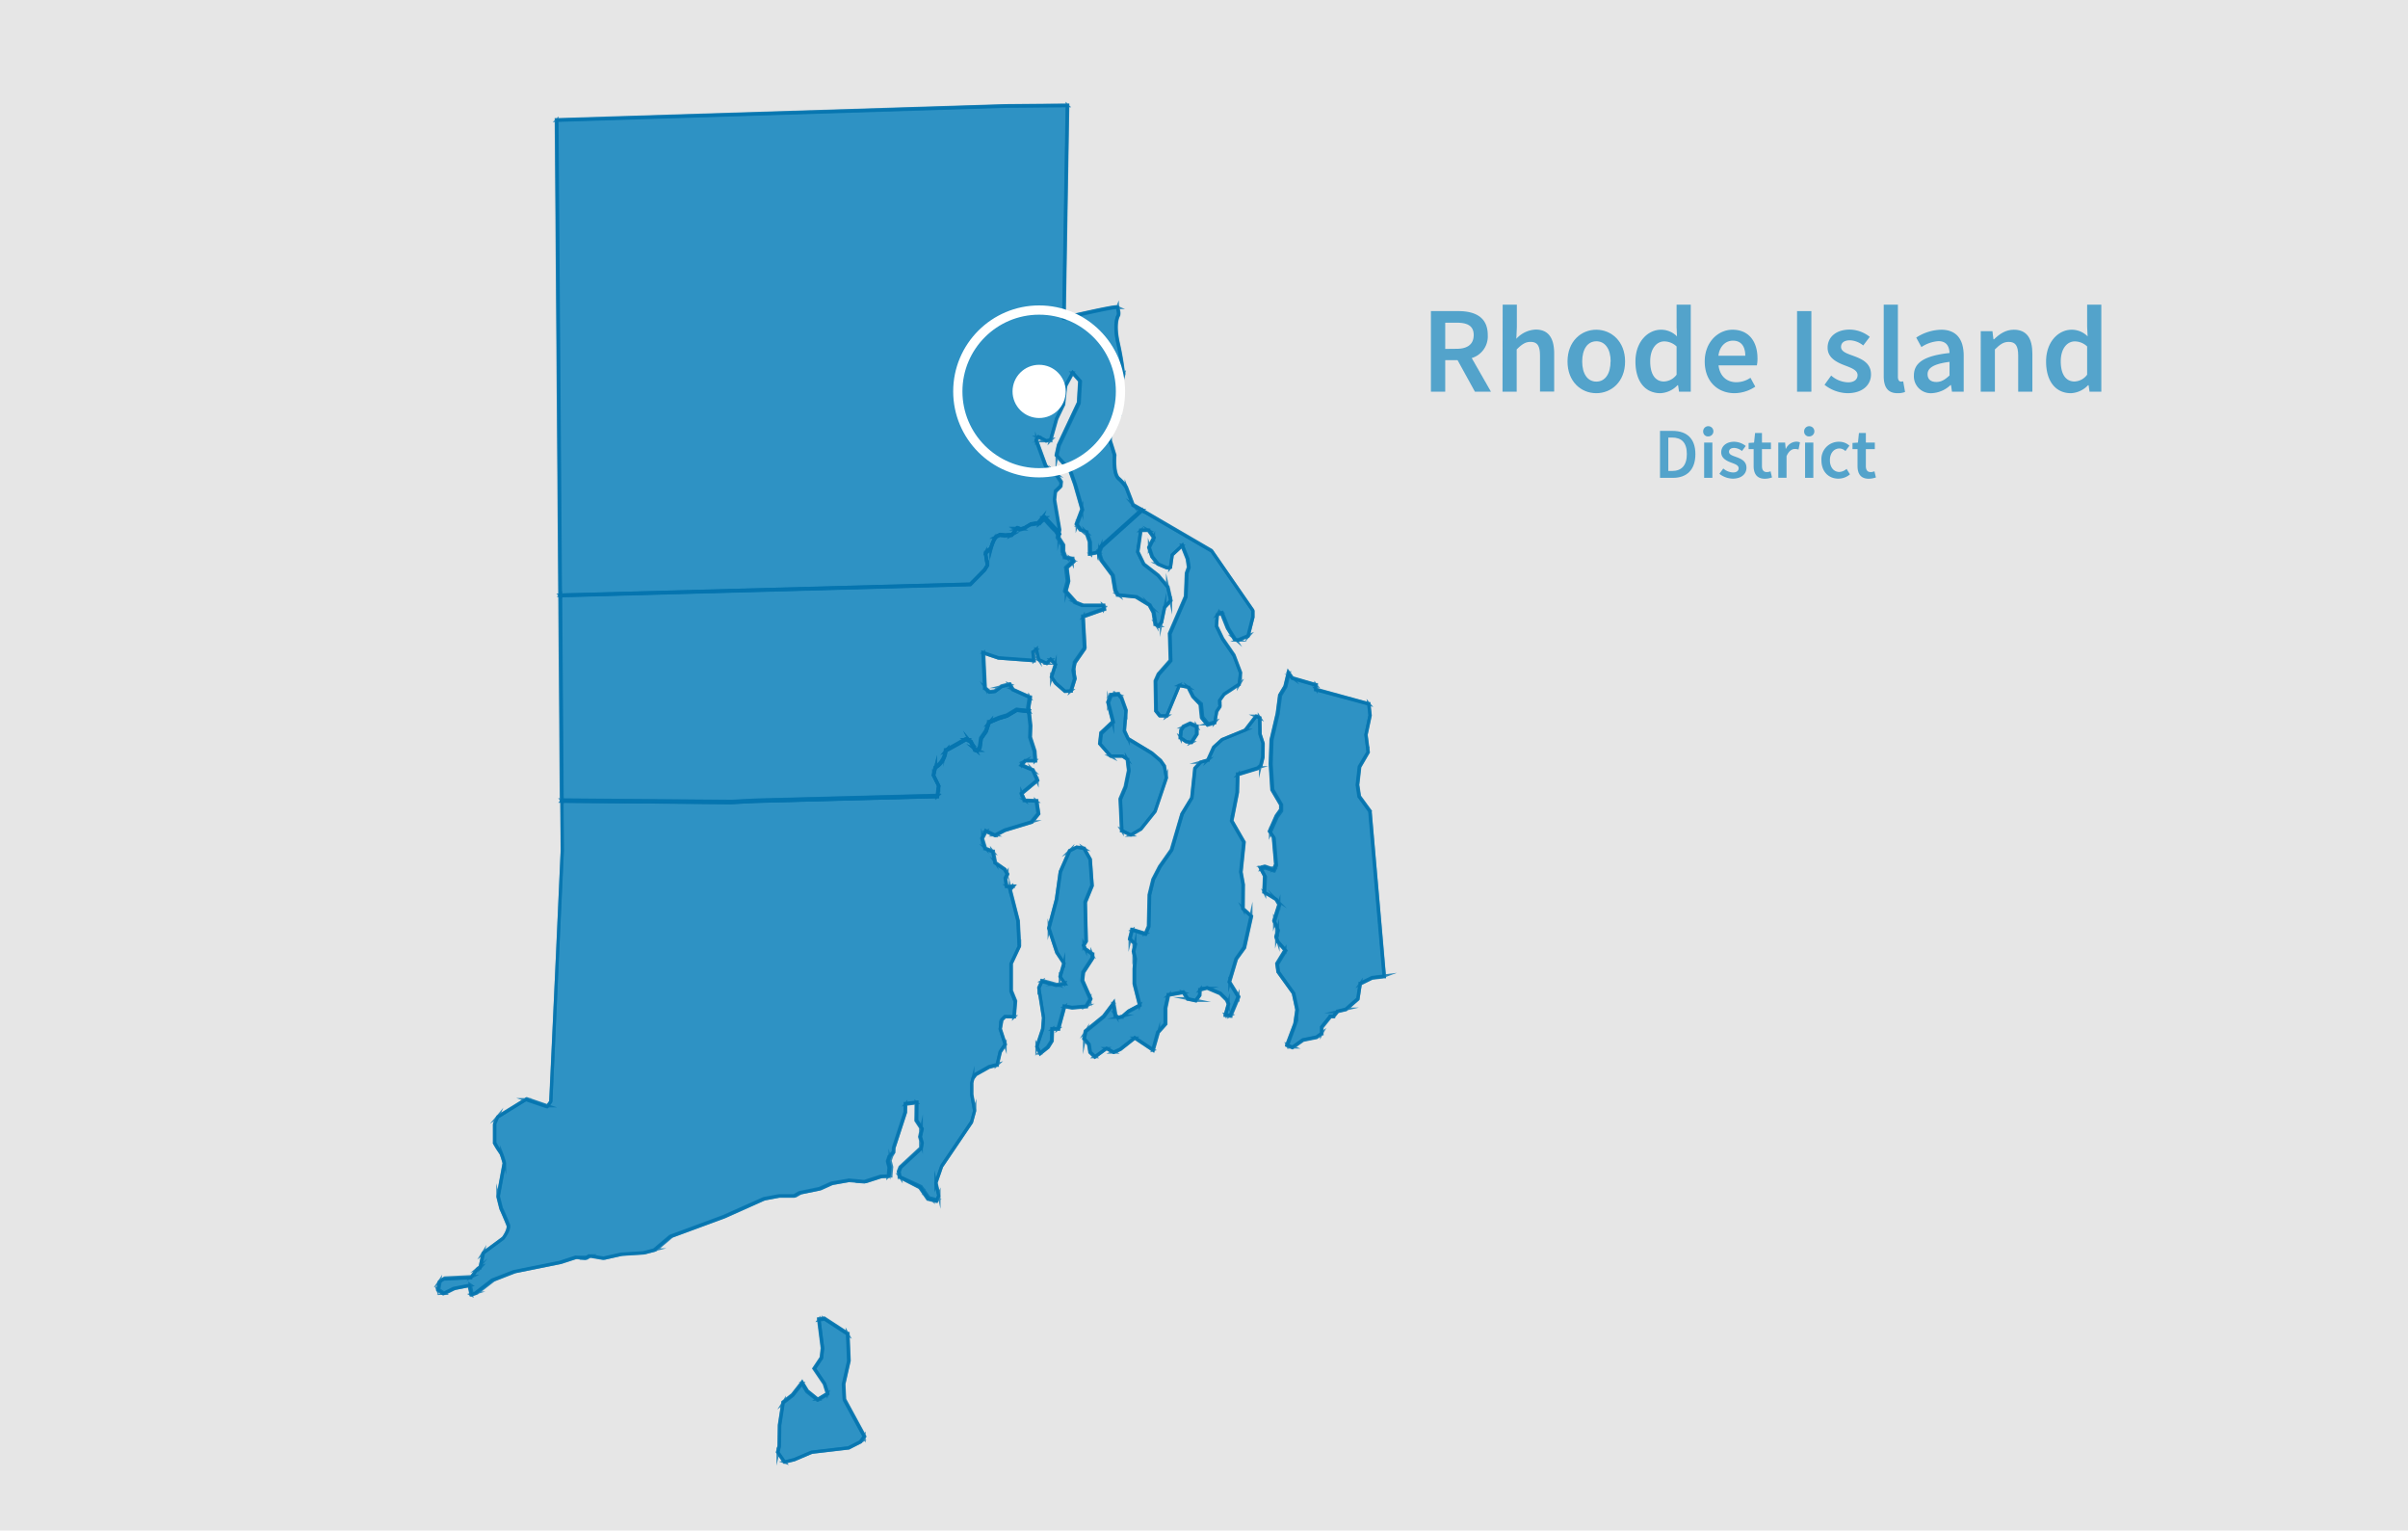 <svg xmlns="http://www.w3.org/2000/svg" viewBox="0 0 781.32 496.46"><defs><style>.cls-1{fill:#e6e6e6;}.cls-2,.cls-3,.cls-4{opacity:0.8;}.cls-3,.cls-4{fill:#007dbc;}.cls-4{stroke:#0675af;}.cls-4,.cls-5,.cls-6{stroke-miterlimit:10;}.cls-5{fill:none;stroke-width:3px;}.cls-5,.cls-6{stroke:#fff;}.cls-6{fill:#fff;}</style></defs><g id="Layer_1" data-name="Layer 1"><rect class="cls-1" x="-13.93" y="-31" width="813.74" height="570"/></g><g id="Layer_3" data-name="Layer 3"><g class="cls-2"><path class="cls-3" d="M464.29,100.91h8.84c5.44,0,9.6,1.92,9.6,7.76a7.32,7.32,0,0,1-5.2,7.47l6.24,10.92h-5.2l-5.64-10.24h-4v10.24h-4.64Zm8.36,12.23c3.56,0,5.52-1.52,5.52-4.47s-2-4-5.52-4h-3.72v8.51Z"/><path class="cls-3" d="M487.57,98.83h4.6v7.28L492,109.9a9,9,0,0,1,6.28-3c4.2,0,6,2.83,6,7.79v12.32h-4.6V115.34c0-3.24-.92-4.44-3.08-4.44-1.72,0-2.84.84-4.48,2.44v13.72h-4.6Z"/><path class="cls-3" d="M508.61,117.26c0-6.56,4.44-10.31,9.32-10.31s9.36,3.75,9.36,10.31-4.44,10.28-9.36,10.28S508.61,123.78,508.61,117.26Zm14,0c0-4-1.76-6.56-4.64-6.56s-4.6,2.6-4.6,6.56,1.72,6.52,4.6,6.52S522.57,121.18,522.57,117.26Z"/><path class="cls-3" d="M530.65,117.26c0-6.4,4-10.31,8.32-10.31a7.25,7.25,0,0,1,5.16,2.16L544,106V98.83h4.6v28.23h-3.8l-.32-2.12h-.16a8.18,8.18,0,0,1-5.56,2.6C533.81,127.54,530.65,123.74,530.65,117.26ZM544,121.54v-9.16a5.86,5.86,0,0,0-4-1.64c-2.52,0-4.56,2.36-4.56,6.48s1.6,6.52,4.44,6.52A5.3,5.3,0,0,0,544,121.54Z"/><path class="cls-3" d="M553.13,117.26c0-6.4,4.44-10.31,9-10.31,5.32,0,8.12,3.83,8.12,9.31a10.72,10.72,0,0,1-.2,2.24H557.61c.4,3.48,2.64,5.48,5.8,5.48a8.2,8.2,0,0,0,4.56-1.44l1.56,2.88a12.39,12.39,0,0,1-6.72,2.12C557.37,127.54,553.13,123.74,553.13,117.26Zm13.16-1.88c0-3-1.32-4.88-4-4.88-2.32,0-4.32,1.72-4.72,4.88Z"/><path class="cls-3" d="M583.09,100.91h4.64v26.15h-4.64Z"/><path class="cls-3" d="M592,124.82l2.16-3a8.74,8.74,0,0,0,5.44,2.2c2.12,0,3.12-1,3.12-2.36,0-1.64-2.12-2.36-4.2-3.16-2.6-1-5.52-2.44-5.52-5.72,0-3.44,2.76-5.87,7.16-5.87a10.6,10.6,0,0,1,6.52,2.36l-2.12,2.79a7.31,7.31,0,0,0-4.32-1.68c-2,0-2.88.92-2.88,2.16,0,1.56,2,2.16,4.08,2.92,2.68,1,5.64,2.28,5.64,6,0,3.36-2.68,6.08-7.64,6.08A12.44,12.44,0,0,1,592,124.82Z"/><path class="cls-3" d="M611.21,122V98.83h4.6v23.43c0,1.12.52,1.52,1,1.52a2.76,2.76,0,0,0,.72-.08l.6,3.44a6.28,6.28,0,0,1-2.44.4C612.41,127.54,611.21,125.42,611.21,122Z"/><path class="cls-3" d="M621,121.78c0-4.2,3.48-6.4,11.56-7.28-.08-2.08-.92-3.84-3.6-3.84a11.19,11.19,0,0,0-5.52,1.92l-1.68-3.08a15.45,15.45,0,0,1,8.08-2.55c4.88,0,7.32,3,7.32,8.47v11.64h-3.8l-.32-2.16h-.16a9.56,9.56,0,0,1-6.08,2.64A5.49,5.49,0,0,1,621,121.78Zm11.56,0v-4.4c-5.36.68-7.12,2.08-7.12,4,0,1.76,1.2,2.52,2.84,2.52S631.09,123.14,632.57,121.78Z"/><path class="cls-3" d="M642.69,107.43h3.8l.32,2.63H647c1.76-1.71,3.76-3.11,6.44-3.11,4.2,0,6,2.83,6,7.79v12.32h-4.6V115.34c0-3.24-.92-4.44-3.08-4.44-1.72,0-2.84.84-4.48,2.44v13.72h-4.6Z"/><path class="cls-3" d="M663.89,117.26c0-6.4,4-10.31,8.32-10.31a7.25,7.25,0,0,1,5.16,2.16l-.16-3.16V98.83h4.6v28.23H678l-.32-2.12h-.16a8.18,8.18,0,0,1-5.56,2.6C667.05,127.54,663.89,123.74,663.89,117.26Zm13.32,4.28v-9.16a5.86,5.86,0,0,0-4-1.64c-2.52,0-4.56,2.36-4.56,6.48s1.6,6.52,4.44,6.52A5.3,5.3,0,0,0,677.21,121.54Z"/><path class="cls-3" d="M538.62,139.77h4.08c4.65,0,7.4,2.51,7.4,7.54s-2.75,7.69-7.27,7.69h-4.21Zm3.89,13c3.07,0,4.82-1.75,4.82-5.5s-1.75-5.35-4.82-5.35h-1.19v10.85Z"/><path class="cls-3" d="M552.63,140.05a1.66,1.66,0,1,1,1.66,1.51A1.54,1.54,0,0,1,552.63,140.05Zm.31,3.51h2.67V155h-2.67Z"/><path class="cls-3" d="M557.89,153.69l1.26-1.72a5.1,5.1,0,0,0,3.17,1.28c1.23,0,1.81-.58,1.81-1.37,0-1-1.23-1.38-2.44-1.84-1.51-.56-3.21-1.42-3.21-3.33s1.6-3.42,4.16-3.42a6.18,6.18,0,0,1,3.8,1.37l-1.23,1.63a4.3,4.3,0,0,0-2.52-1c-1.14,0-1.68.54-1.68,1.26,0,.91,1.15,1.26,2.38,1.7,1.56.58,3.28,1.33,3.28,3.47,0,1.95-1.56,3.54-4.44,3.54A7.27,7.27,0,0,1,557.89,153.69Z"/><path class="cls-3" d="M569,151.13v-5.45h-1.63v-2l1.77-.12.33-3.12h2.23v3.12h2.91v2.12H571.7v5.45c0,1.35.51,2,1.61,2a3.23,3.23,0,0,0,1.18-.26l.47,2a7.3,7.3,0,0,1-2.33.42C570,155.28,569,153.6,569,151.13Z"/><path class="cls-3" d="M577,143.56h2.21l.19,2h.09a3.86,3.86,0,0,1,3.24-2.3,2.94,2.94,0,0,1,1.3.23l-.47,2.33a3.6,3.6,0,0,0-1.18-.19c-.91,0-2,.63-2.7,2.35v7H577Z"/><path class="cls-3" d="M585.39,140.05a1.66,1.66,0,1,1,1.65,1.51A1.54,1.54,0,0,1,585.39,140.05Zm.3,3.51h2.68V155h-2.68Z"/><path class="cls-3" d="M591,149.29a5.63,5.63,0,0,1,5.73-6,4.86,4.86,0,0,1,3.35,1.28l-1.3,1.74a2.84,2.84,0,0,0-1.91-.84c-1.84,0-3.12,1.52-3.12,3.82s1.26,3.8,3.05,3.8a3.77,3.77,0,0,0,2.35-1l1.1,1.77a5.72,5.72,0,0,1-3.73,1.4C593.44,155.28,591,153.09,591,149.29Z"/><path class="cls-3" d="M602.71,151.13v-5.45h-1.63v-2l1.77-.12.32-3.12h2.24v3.12h2.91v2.12h-2.91v5.45c0,1.35.51,2,1.6,2a3.29,3.29,0,0,0,1.19-.26l.47,2a7.3,7.3,0,0,1-2.33.42C603.68,155.28,602.71,153.6,602.71,151.13Z"/></g><path class="cls-4" d="M322.85,271l3.2-1.66,8.76-2.68,2.22-2.72-.65-4.16-3.89-.16-1-2.23,5.15-4.28-1.5-3.36-3.67-1.54,1.19-1.44,3.27.05-.21-3.1-1.47-4.52.13-3.68-.52-4.74-4-.42-3.2,1.91s-2.17.62-2.46.72-3.32,1.41-3.32,1.41l-1,2.93-1.58,2.29-.43,3-.81,1-.77-.33L315,240.5l-1.53-.81s-5.12,3-6.57,3.63c-.34,1.18-.3,3.48-3.42,5.6-.38,1.53-.59,2.6-.59,2.6l1.69,3.4-.43,3.37-59.21,1.56-7.66.39-55-.45.12,16.21-3.68,81.36-1.12,1.54-6.84-2.33-9.29,5.74-1,2.25s0,5.87,0,6.23a37.64,37.64,0,0,0,2.13,3.41,31.78,31.78,0,0,1,1,3.1l-2,10.89s1,3.94,1,4,1.65,3.69,2.21,5.17-1.61,4.31-1.61,4.31l-6.47,4.8-1,4.73-.7.24-2.27,2.95-8.82.44-1.45.95-.49,2.64,1.81,1.28,3.32-1.65,5.06-1,.62,2.95,1.41-.44,5.5-4.25,7-2.73,14.87-3,5.22-1.69,3.06.35,1.32-.79,4.53.77,5.81-1.3,7.26-.46,3.5-.91,5.24-4.42,17.19-6.34,13-5.81,5-.94,4.91,0,1.74-1,6.45-1.32,3.89-1.76,5.74-1,5,.46,5.24-1.7,2.64-.11.26-2.86-.53-2,.53-1.57,1.37-1.43.06-1.41,3.77-11.55.06-2.73,3.59-.48-.07,5.85,1.79,2.73-.58,2.6.58,2-.29,1.74-6.65,6.16L291.6,380l.29,1.76,6.67,3.43,2.57,3.68,2.75.7.71-1.65-.95-4.16,1.88-5.43,9.7-14.33,1-3.67-.94-5.24v-3.77l.38-1.55.92-1.25,4.29-2.41,2.66-.7,1-4.24,1.62-2.41-1.64-5,.53-3,1-1,3,.05.41-5-1.38-3.4,0-8.8,2.66-5.64-.41-8.3L327.7,288.5l.91-1-2,0-.4-2.62.66-1.32L326,282l-3.12-2.11-.71-3.66-2.56-1-1-3.25,1.24-2.36Z"/><path class="cls-4" d="M356.54,179.29l.79,2.44,3.66,4.91.83,4.92.84,1.46,5.94.61,4.36,2.65,1.29,2.38.62,3.85,1.06.61.94-1.26,1-4.85,2-2.16-1-4.46-3.12-3.73L371.08,183l-1.95-4,1-7,2.51-.05,1.76,2.41-1.61,3.22,1,3L375.7,183s2.77,1.21,3.09,1.26a3.15,3.15,0,0,0,1-.23l.57-4,3.24-3.06,1.73,4.34.4,2.73-.68,1.88-.31,7.62-5.19,12,.27,8.73-3.9,4.44-1,2.25.16,9.72,1.27,1.55h2.23l4.09-9.84,2.94.58,1.55,3.09,2.4,2.52L390,233l1.82,2.25,2.34-.73.63-3.63,1.07-1.59-.13-2,1.44-2,4.9-3.24.44-3.73-2.14-5.64-3.65-5.32-2-4.12.26-3.7,1.42-.65,2,5,2.22,3.52,1,.36,3.39-1.39,1.55-6.14v-2.16l-13.38-19.35-22.65-13.2-13.35,12Z"/><path class="cls-4" d="M367.62,163.81l-2.2-5.73a13,13,0,0,0-2.51-2.9c-1.81-1.63-1.28-7.57-1.28-7.57s-1.1-3.65-1.41-4.45.22-3.56.22-3.74,2.78-4.66,2.78-4.66l-.8-4.45,2.07-8.71a93.15,93.15,0,0,0-1.76-10.39c-1.41-6.47,0-8.67.18-9.07s-.22-1.89-.22-2.51-17.48,3.48-17.48,3.48l1.15-68.93-20,.18L180.6,38.94l1.14,154.21,133.06-3.6,4.6-4.66.94-1.5-.5-3.12-.06-1s1.38-1.21,1.68-1.51a13.71,13.71,0,0,1,1-2.7c0-.12.84-1.14.84-1.14l1.12-.53,1.62.2,2.34-.2,1.61-2.18,1,.43,1.3-.36,2.21-1.31,3-.43.61-1.45.77-.38s3.5,4,3.95,4.23l.77,1.19.3-1.31-1.66-9.77.31-2.76,1.68-1.63.2-1.44-1.91-3-1.7-.69-1.56-1.52-3.05-8.33.71-1,2.51,1.29,1.42-.3,1.95-6.9,2.22-4.6.68-6.06,2.31-4.24,2.38,2.66-.41,7.09-6.49,13.74-.73,3.3,4.44,5,1.59,4.43,2.31,8.07-1.83,4.83,1.28,1.85,1.92.68,1.12,3.22.05,3.91,2.84-.55,0,.06.69-1.8,13.35-12Z"/><path class="cls-4" d="M352,210.31l-.56-10.26,6.89-2.45-.27-1.2h-6.6l-2.36-.94-3.27-3.67.88-3.26-.55-4.38,2.21-2-.41-.93-2.24-.41-.75-1.91,0-2.08-1.59-2.51.26-1.12-.77-1.19c-.45-.28-3.95-4.23-3.95-4.23l-.77.38-.61,1.45-3,.43-2.21,1.31-1.3.36-1-.43-1.61,2.18-2.34.2-1.62-.2-1.12.53s-.79,1-.84,1.14a13.71,13.71,0,0,0-1,2.7c-.3.3-1.68,1.51-1.68,1.51l.06,1,.5,3.12-.94,1.5-4.6,4.66-133.06,3.6.5,66.64,55,.45,7.66-.39,59.21-1.56.43-3.37-1.69-3.4s.21-1.07.59-2.6c3.12-2.12,3.08-4.42,3.42-5.6,1.45-.65,6.57-3.63,6.57-3.63l1.53.81,1.35,2.69.77.33.81-1,.43-3,1.58-2.29,1-2.93s3-1.31,3.32-1.41,2.46-.72,2.46-.72l3.2-1.91,4,.42-.14-1.24.51-3.28-5.59-2.51-1-1.7-2.65.68-2.18,1.6-1.75.23-1.49-1.24L319,211.8l4.93,1.67,11.52.85-.28-2.72,1-.86L337,214l2.66,1.24,1.25-1.29,1.59,1.57-1.31,4.11,1.39,2,3,2.62,2-.11,1.24-4-.5-2.72.47-2.46Z"/><path class="cls-4" d="M353.91,324.07l-2.66-6,.28-2.69,3-4.6v-1.31l-2.38-1.7-.51-1.17.83-1.35-.3-12.66,2.21-5.38-.61-8.54-2-3.55-2.41-.38L347,276l-3,6.83-1.26,9-2.47,9.31L342.9,309l2.31,3.48L344,316.84l1.52,2.21s-2.68.56-2.76.5-4.67-1.29-4.67-1.29l-1,2.24,1.53,9.71-.28,3.58-1.9,5.73,1.08,2.21,2.5-2,1.29-2.05.13-3.93h2l2-7.31,2.51.43,4.6-.4Z"/><polygon class="cls-4" points="401.64 251.2 408.18 249.18 409.11 248.36 409.8 245.54 409.85 241.11 408.89 238.13 408.79 232.83 407.59 232.28 404.15 236.74 396.6 239.82 393.89 242.28 391.96 246.51 389.56 247.19 387.73 249.15 386.69 258.77 383.54 264.02 380.16 275.69 376.34 281.12 374.2 285.26 372.98 290.23 372.73 300.5 371.7 302.89 367.31 301.54 366.56 304.59 368.3 306.16 367.74 308.55 368.27 310.96 368.01 314.13 368.01 319.05 369.77 326.02 366.16 327.95 364.23 329.62 362.82 330.01 361.9 329.4 361.22 325.44 358.14 329.67 352.23 334.47 351.73 336.93 353.29 338.71 353.71 341.35 355.25 342.85 359.03 340.1 361.34 341.38 363.5 340.38 368.19 336.68 374.11 340.61 375.75 334.86 378.17 332.16 378.16 327.01 379.07 322.75 383.94 321.87 385.34 324.04 388.01 324.6 389.25 322.85 389.32 321.05 391.68 320.42 395.93 322.22 398.03 324.3 398.58 325.62 397.58 329.22 399.24 329.48 401.83 323.29 398.89 318.51 401.12 311.05 403.76 307.38 406.02 297.18 403.31 294.77 403.38 286.92 402.65 282.86 403.63 273.18 399.65 266.25 401.48 256.98 401.64 251.2"/><polygon class="cls-4" points="383.94 235.73 383.21 236.87 382.98 239.31 384.89 240.62 386.61 240.85 388.33 238.19 388.31 235.65 386.16 234.68 383.94 235.73"/><polygon class="cls-4" points="363.52 259.25 363.98 269.44 366.9 270.81 370.17 268.89 374.76 263.15 378.44 252.25 377.78 248.46 376.52 246.66 373.72 244.25 366.03 239.59 364.79 237.02 365.33 230.43 363.85 226.34 362.79 225.09 360.4 225.37 359.47 227.76 361.09 234.1 357.23 237.73 356.83 241.25 360.35 245.27 364.23 245.31 365.83 246.38 366.26 250.06 365.19 255.32 363.52 259.25"/><polygon class="cls-4" points="444.54 263.18 441.04 258.38 440.47 254.61 441.13 248.74 443.92 243.95 443.21 238.31 444.54 232.03 444.13 228.29 426.92 223.65 426.96 222.16 419.24 219.92 418.02 218.22 416.96 222.63 415.25 225.48 414.47 231.42 412.49 239.94 412.23 247.78 412.75 256.15 415.61 261 415.59 262.65 414.16 264.68 411.94 269.65 413.2 271.56 413.96 280.4 413.25 282.08 410.34 281.11 408.94 281.5 410.34 284.16 410.13 289.38 414.06 291.69 415.05 293.34 413.37 298.67 414.62 301.7 414.02 303.87 414.49 305.35 417.01 308.24 414.32 312.65 414.7 315.27 419.65 322.19 420.81 327.57 420.15 332.11 417.57 339.04 419.32 339.75 422.72 337.34 427.13 336.45 428.85 335.23 428.83 333.15 431.64 329.65 432.68 329.7 434 328.06 436.74 327.42 440.63 324.02 441.39 319.07 445.25 317.17 449.18 316.69 444.54 263.18"/><polygon class="cls-4" points="267.42 427.68 275.08 432.65 275.45 441.43 273.74 449 273.98 453.98 280.49 465.95 279.24 467.69 275.34 469.67 263.35 471.07 257.67 473.49 254.52 474.26 252.32 471.07 252.81 469.03 252.92 462.27 254.06 454.88 257.21 452.43 260.27 448.52 261.9 451.2 265.33 453.93 268.54 451.99 267.55 448.78 264.23 443.87 266.54 440.42 266.89 437.27 265.7 427.92 267.42 427.68"/><path class="cls-4" d="M322.91,271.07l3.2-1.67h0l8.76-2.67h0l0,0,2.21-2.73,0,0v-.06l-.65-4.16v-.11h-.11l-3.9-.17.12.08-1-2.23,0,.16,5.15-4.28.08-.06,0-.09-1.5-3.37,0,0-.05,0L331.52,248l.05.2,1.18-1.43-.1.05,3.27,0h.14v-.15l-.21-3.1h0v0l-1.47-4.52v0l.13-3.68h0l-.52-4.73v-.11h-.11l-3.95-.42h0l0,0-3.19,1.9h0c-.09,0-2.19.63-2.47.73s-3.21,1.36-3.33,1.41l-.06,0,0,.06-1,2.93,0,0-1.58,2.29v.06l-.43,3,0-.07-.81,1,.15,0-.77-.33.07.06-1.36-2.69,0,0,0,0-1.53-.82-.07,0-.06,0c-.05,0-5.13,3-6.56,3.63l-.05,0,0,.06c-.06.2-.1.42-.15.66a6.88,6.88,0,0,1-3.22,4.87l0,0v0c-.37,1.51-.58,2.59-.59,2.6v0l0,0,1.69,3.4,0-.08-.42,3.38.12-.12-59.21,1.55-7.66.4-55-.46h-.13v.14l.12,16.21-3.68,81.36,0-.08-1.13,1.54.15,0-6.84-2.34-.06,0,0,0-9.29,5.74,0,0,0,0-1,2.24v.06c0,.24,0,5.89,0,6.24a16.37,16.37,0,0,0,1.71,2.8l.44.67a29.89,29.89,0,0,1,1,3.07v-.06l-2,10.89v.06c1,4,1,4,1.09,4.06l0,0c.12.17,1.64,3.69,2.18,5.13s-1.57,4.16-1.59,4.19l0,0-6.47,4.79,0,0v.05l-1,4.73.08-.09-.7.24h0l0,0-2.27,2.95.1-.05-8.83.44h0l0,0-1.46,1,0,0v.06l-.49,2.64v.08l.07,0,1.8,1.27.06,0,.08,0,3.32-1.65,0,0,5.07-1-.16-.11.62,3,0,.15.14-.05,1.4-.44h0l5.5-4.25,0,0,7-2.73h0l14.88-3h0l5.22-1.7h-.06l3.06.35h.05l0,0,1.32-.79-.09,0,4.53.77h.05l5.81-1.3h0l7.26-.46h0l3.5-.91h0l0,0,5.24-4.43,0,0,17.18-6.34,13-5.82h0l5-.94h0l4.91,0h.06l1.74-1,0,0,6.45-1.32h0l3.89-1.76h0l5.75-1h0l5,.46h.05l5.24-1.69h0l2.64-.12h.12v-.11l.26-2.87v0l-.53-2.05v.08l.53-1.56,0,0L290,373.8l0,0v0l.07-1.41v0l3.76-11.56v0l.06-2.73-.11.13,3.59-.48-.15-.13-.07,5.85v0l0,0,1.79,2.73,0-.1-.57,2.6v.06l.57,2v-.05l-.29,1.73,0-.07-6.65,6.16,0,0v0l-.55,1.43v.07l.29,1.76v.07l.06,0,6.67,3.43-.05,0L301,389l0,0,.05,0,2.75.7.11,0,.05-.11.7-1.65,0,0v0l-1-4.16v.08l1.87-5.44v0l9.7-14.33h0v0l1-3.66v-.06l-.94-5.25v-3.71l.38-1.55,0,.05.93-1.25,0,0,4.29-2.41h0l2.65-.69.08,0,0-.08,1-4.24,0,0,1.62-2.41,0-.06,0-.06-1.63-5v.06l.53-3,0,.07,1-1-.09,0,3,0h.12v-.12l.41-5v-.06l-1.39-3.4v0l0-8.8,0,.06,2.66-5.65V307l-.41-8.3h0v0l-2.61-10.21,0,.12.91-1,.18-.22h-.28l-2-.05.13.11-.4-2.62v.08l.66-1.33,0-.06,0-.06-.88-1.5v0l0,0L323,279.74l.06.09-.71-3.67,0-.07-.06,0-2.56-1,.08.08-1-3.25v.1l1.23-2.36-.17.06,3,1.38.06,0Zm-3.15-1.56-1.24,2.36,0,.05V272l1,3.25,0,.06.06,0,2.56,1-.08-.1.71,3.67v.05l0,0,3.12,2.11,0,0,.88,1.5v-.12l-.66,1.32v.08l.4,2.62v.11h.11l2,0-.1-.22-.91,1,0,.06v.06l2.61,10.22v0l.41,8.31V307l-2.66,5.65v.05l0,8.8v.05l1.39,3.4v-.06l-.41,5,.13-.12-3-.05h-.05l0,0-1,1,0,0v0l-.53,3v.06l1.63,5,0-.11-1.62,2.41v0l-1,4.24.1-.09-2.66.69h0l-4.29,2.41,0,0v0l-.93,1.25v0l-.38,1.55v0h0v3.77h0l.94,5.25v-.06l-1,3.66v0l-9.7,14.32v0h0l-1.87,5.44,0,0v0l.95,4.16v-.08l-.71,1.65.16-.08-2.75-.7.07.05-2.57-3.67,0,0h0L292,381.67l.07.1-.29-1.76v.07l.55-1.43,0,0,6.65-6.16,0,0v0l.29-1.74v-.06l-.57-2v.07l.57-2.6,0-.06,0,0-1.79-2.73,0,.07.06-5.85v-.15l-.15,0-3.59.48-.11,0V358l-.07,2.73v0l-3.76,11.55v0l-.06,1.41,0-.09-1.36,1.43,0,0v0l-.53,1.56v.08l.52,2.05v-.05l-.26,2.86.12-.12-2.64.11h0l-5.24,1.69h.05l-5-.47h0l-5.74,1h0l-3.9,1.76h0l-6.45,1.32h0l0,0-1.74,1,.07,0-4.91,0h0l-5,.94h0l-13,5.81L217.41,401h0l-5.24,4.42.05,0-3.5.9h0l-7.27.46h0l-5.81,1.3h0l-4.53-.77h0l0,0-1.32.79.08,0-3.06-.35h-.05l-5.22,1.7h0l-14.88,3h0l-7,2.73h0l-5.51,4.25.05,0-1.41.44.17.1-.62-2.95,0-.13-.12,0-5.07,1h0l-3.32,1.65h.13L142,418.3l.05.13.49-2.64-.06.09,1.45-.95-.06,0,8.82-.44h.06l0-.05,2.26-2.95-.06.05.71-.24.07,0v-.07l1-4.73-.05.08,6.47-4.8h0v0c.09-.12,2.2-2.91,1.63-4.44-.39-1-2.11-5.14-2.25-5.23l0,0c-.08-.16-.65-2.45-1-3.95v.06l2-10.9v-.06c0-.11-.76-2.72-1-3.13l-.45-.68a25.75,25.75,0,0,1-1.67-2.68c0-.27,0-4.18,0-6.21v.05l1-2.24-.05.06,9.29-5.75h-.12l6.85,2.34.09,0,.06-.08,1.12-1.54,0,0v0L182.49,276l-.12-16.23-.13.14,55,.45,7.66-.39,59.21-1.55h.11l0-.11.43-3.38v0l0,0-1.68-3.4v.08s.21-1.08.58-2.59l0,.08a7.11,7.11,0,0,0,3.33-5c.05-.25.09-.46.14-.64l-.07.08c1.44-.65,6.37-3.52,6.58-3.64h-.13l1.53.82-.05-.06,1.35,2.69,0,0,.05,0,.77.33.09,0,.06-.08.81-1,0,0v0l.43-3,0,0,1.58-2.29h0v0l1-2.93-.07.08s3-1.31,3.31-1.4,2.44-.72,2.46-.73h0l3.19-1.9h-.08l3.95.43-.11-.12.52,4.73v0l-.13,3.68v.05l1.47,4.52v0l.22,3.1.13-.14-3.27,0h-.06l0,0-1.19,1.44-.11.13.16.07,3.67,1.54-.07-.07,1.5,3.37,0-.16-5.15,4.28-.08.06,0,.09,1,2.23,0,.07h.08l3.9.16-.13-.11.65,4.16,0-.1-2.21,2.72.07,0L326,269.16h0l-3.2,1.67h.11l-3-1.39-.11-.06Z"/><path class="cls-4" d="M356.41,179.33l.79,2.44v0h0l3.67,4.92,0-.05.83,4.91v0l.85,1.45,0,.06h.07l5.94.61-.06,0,4.36,2.66-.05-.05,1.29,2.37v0l.62,3.85v.06l.06,0,1.05.61.11.06.07-.09.94-1.26v-.05l1-4.85,0,.06,2-2.16.05-.05,0-.07-1-4.46v0l0,0-3.12-3.73h0l-4.67-3.63,0,0-1.95-4v.08l1-7-.13.11,2.51-.05-.11-.06,1.77,2.41v-.13l-1.62,3.22,0,0,0,.05,1,3v0h0l1.87,2.36,0,0h0c.28.13,2.79,1.22,3.11,1.27a3.12,3.12,0,0,0,1.11-.24l.07,0,0-.07.57-4,0,.08,3.24-3-.21-.05,1.73,4.34v0l.4,2.72V184l-.67,1.88v0l-.31,7.63v-.05l-5.19,12v.06l.27,8.73,0-.09-3.9,4.44h0v0l-1,2.24,0,0v0l.17,9.72v.05l0,0,1.27,1.56,0,0h2.38l0-.08,4.1-9.83-.15.07,2.94.58-.1-.07,1.56,3.09v0h0l2.39,2.53,0-.08.44,4.36v0l0,0,1.82,2.25.05.07.09,0,2.34-.72.08,0v-.08l.63-3.63,0,0,1.07-1.58,0,0v0l-.13-2,0,.09,1.43-2,0,0,4.9-3.24.05,0v-.06l.45-3.73v-.06l-2.15-5.65h0v0l-3.65-5.31v0l-2-4.13v.07l.26-3.7-.07.11,1.41-.64-.17-.08,2,5h0l2.21,3.52,0,0h0l1,.37h.05l0,0,3.39-1.38.06,0v-.06l1.56-6.14v0h0l0-2.17v0l0,0-13.38-19.36v0l0,0-22.66-13.19-.08,0-.07.06-13.35,12,0,0v0l-.7,1.79v.09Zm.91-1.74,13.35-12-.16,0,22.66,13.19,0,0,13.38,19.36,0-.08v2.13l-1.55,6.14.08-.09-3.39,1.39h.1l-1-.37.07.06-2.21-3.52v0l-2-5-.05-.13-.12.05-1.42.65-.08,0v.08l-.27,3.7v0l0,0,2,4.13h0l3.65,5.31v0l2.14,5.65v-.06l-.44,3.73.06-.1-4.91,3.24h0v0l-1.44,2,0,0v0l.13,2,0-.08-1.07,1.59,0,0v0l-.63,3.63.09-.11-2.34.73.14,0-1.81-2.24,0,.07-.44-4.36v0l0,0L387.25,226l0,0L385.72,223l0-.05-.06,0-2.94-.57-.11,0,0,.1-4.09,9.84.12-.08h-2.23l.1,0-1.27-1.55,0,.08L375,221v.05l1.05-2.24,0,0,3.9-4.44,0,0v-.05l-.26-8.73v.06l5.18-12v-.05l.31-7.63v0l.68-1.88v-.06l-.4-2.73h0v0L383.76,177l-.07-.18-.14.14-3.24,3,0,0v.05l-.58,4,.09-.11a2.93,2.93,0,0,1-1,.23c-.22,0-1.95-.77-3.06-1.25l.05,0-1.86-2.36,0,0-1-3v.1l1.61-3.21,0-.08-.05-.06L372.78,172l0-.06h-.06l-2.51,0h-.11l0,.11-1,7v0l0,0,1.95,4v0h0l4.67,3.64,0,0,3.12,3.73,0-.06,1,4.46,0-.12-2,2.16,0,0v0l-1,4.86,0-.06-.94,1.26.18,0-1.06-.61.06.1-.62-3.85v0l-1.28-2.38,0,0,0,0-4.36-2.66h-.05l-5.95-.62.1.07-.84-1.45,0,0-.83-4.92v0l0,0-3.67-4.92,0,0-.79-2.44v.09l.69-1.79Z"/><path class="cls-4" d="M367.74,163.76l-2.2-5.72h0a12.88,12.88,0,0,0-2.53-2.94c-1.74-1.57-1.24-7.4-1.24-7.46v-.05c-.05-.15-1.11-3.67-1.41-4.45a10.67,10.67,0,0,1,.17-3.3,3.12,3.12,0,0,0,.05-.4v0c.07-.23,1.69-2.89,2.76-4.62l0-.05v-.05l-.8-4.44v.05l2.07-8.71v0a94.36,94.36,0,0,0-1.76-10.4c-.88-4-.83-7.22.15-8.94v0a3.17,3.17,0,0,0-.07-1.63,6,6,0,0,1-.13-1,.16.16,0,0,0-.07-.13c-.12-.09-.4-.32-9.05,1.56-4.24.92-8.47,1.91-8.52,1.92l.17.13,1.14-68.92v-.14h-.13l-20,.18L180.59,38.8h-.12v.13l1.14,154.21v.14h.14l133.05-3.6h.06l0,0,4.6-4.66h0v0l.94-1.5,0,0v0l-.5-3.12s-.06-.94-.06-.94l-.05.11c.06,0,1.4-1.22,1.69-1.51l0,0v0a12.37,12.37,0,0,1,1-2.59l0-.09c0-.08.45-.63.83-1.11l-.05,0,1.12-.53h-.07l1.61.2h0l2.35-.2h0l0,0,1.6-2.18-.16,0,1,.43,0,0h0l1.31-.37h0l2.21-1.3h-.05l3-.43h.07l0-.06.61-1.46-.06.07.77-.38-.15,0c.36.4,3.52,4,4,4.25l0,0c.25.41.59.92.77,1.19l.17.26.07-.3.3-1.31v-.05l-1.66-9.77v0l.31-2.76,0,.08,1.68-1.63,0,0v0l.2-1.44v0l0,0-1.91-3,0,0,0,0-1.7-.69,0,0L339.4,151l0,.05-3.06-8.34v.12l.71-1-.17,0,2.51,1.29,0,0h.05l1.42-.3H341l0-.08,1.94-6.9v0l2.22-4.6v-.05l.67-6v0l2.31-4.24-.22,0,2.38,2.65,0-.09-.42,7.1,0-.05-6.49,13.73h0v0l-.73,3.3v.06l0,.05,4.44,5,0,0,1.58,4.42,2.31,8.06v-.08l-1.84,4.84,0,.06,0,.06,1.29,1.85,0,0h0l1.91.68-.08-.08,1.13,3.22v0l.05,3.91v.16l.16,0,2.83-.55-.15-.09,0,.06.12.35.13-.35.69-1.79,0,.05,13.35-12,.13-.12-.16-.09-3-1.73Zm2.75,1.67-13.35,12,0,0v0l-.7,1.79h.25v-.05l0-.11-.12,0-2.83.55.15.13-.05-3.92v0l-1.13-3.22,0-.06-.06,0-1.91-.67.06.05-1.29-1.85,0,.12,1.83-4.84,0,0v0L349,157.18s-1.58-4.43-1.58-4.43v0l0,0-4.44-5,0,.12.73-3.31v0l6.49-13.73v-.05l.41-7.1v0l0,0-2.38-2.66-.12-.14-.09.17-2.31,4.24,0,0v0l-.68,6,0,0-2.23,4.61h0l-1.95,6.9.1-.1-1.42.3h.09L337,141.66l-.1,0-.07.09-.71,1,0,.06,0,.06,3.05,8.34v0l0,0,1.55,1.51,0,0h0l1.7.7-.07-.06,1.92,3,0-.09-.2,1.43,0-.07-1.68,1.63,0,0v.05l-.32,2.76h0v0l1.66,9.77v0l-.3,1.31.24-.05c-.18-.26-.51-.77-.77-1.18v0h0c-.35-.23-2.95-3.11-3.92-4.21l-.06-.07-.09,0-.78.38,0,0,0,.05-.61,1.45.1-.08-3,.43h0l-2.21,1.3h0l-1.31.36h.09l-1-.43-.1,0-.06.08-1.6,2.18.09-.05-2.34.2h0l-1.62-.2h0l0,0-1.13.53h0l0,0c-.19.24-.81,1-.86,1.17a.56.56,0,0,0,0,.08,13.25,13.25,0,0,0-1,2.64l0-.06c-.29.29-1.66,1.48-1.68,1.5l-.05,0v.06l.06,1,.5,3.13,0-.09-.94,1.5v0l-4.59,4.66.09,0L181.74,193l.14.13L180.73,38.94l-.13.13,145.78-4.58,20-.18-.13-.13-1.15,68.93v.17l.16,0c6.65-1.56,16.76-3.78,17.36-3.52a.12.12,0,0,1,0-.09,6.53,6.53,0,0,0,.13,1,3.51,3.51,0,0,1,.1,1.45l0,0c-1,1.78-1.06,5-.17,9.13a93.77,93.77,0,0,1,1.76,10.37v0l-2.07,8.71v.05l.8,4.45v-.09c-1.85,3-2.79,4.59-2.79,4.73s0,.19-.05.36a9.53,9.53,0,0,0-.16,3.43c.3.78,1.39,4.4,1.4,4.44v-.05c0,.24-.51,6,1.32,7.68a13,13,0,0,1,2.48,2.87v0l2.2,5.72,0,.05,0,0,3,1.73Z"/><path class="cls-4" d="M352.1,210.31,351.53,200l-.08.13,6.88-2.44.11,0,0-.11-.26-1.21,0-.1h-6.66l-2.36-.94.05,0-3.27-3.66,0,.12.87-3.27v-.05l-.55-4.37,0,.11,2.21-2,.07-.07,0-.09-.41-.92,0-.06-.07,0-2.24-.41.1.08-.74-1.91v0l0-2.08v0l0,0-1.59-2.51,0,.1.26-1.12v-.06l0-.05c-.18-.26-.51-.77-.77-1.18v0h0c-.35-.23-2.95-3.11-3.92-4.21l-.06-.07-.09,0-.78.38,0,0,0,.05-.61,1.45.1-.08-3,.43h0l-2.21,1.3h0l-1.31.36h.09l-1-.43-.1,0-.06.08-1.6,2.18.09-.05-2.34.2h0l-1.62-.2h0l0,0-1.13.53h0l0,0c-.19.24-.81,1-.86,1.17a.56.56,0,0,0,0,.08,13.25,13.25,0,0,0-1,2.64l0-.06c-.29.29-1.66,1.48-1.68,1.5l-.05,0v.06l.06,1,.5,3.13,0-.09-.94,1.5v0l-4.59,4.66.09,0L181.74,193h-.13v.13l.5,66.64v.13h.13l55,.45,7.66-.39,59.21-1.55h.11l0-.11.43-3.38v0l0,0-1.68-3.4v.08s.21-1.08.58-2.59l0,.08a7.11,7.11,0,0,0,3.33-5c.05-.25.09-.46.14-.64l-.07.08c1.44-.65,6.37-3.52,6.58-3.64h-.13l1.53.82-.05-.06,1.35,2.69,0,0,.05,0,.77.33.09,0,.06-.08.81-1,0,0v0l.43-3,0,0,1.58-2.29h0v0l1-2.93-.07.08s3-1.31,3.31-1.4,2.44-.72,2.46-.73h0l3.19-1.9h-.08l3.95.43H334l0-.16-.14-1.24v0l.51-3.28,0-.1-.1,0-5.59-2.51.06,0-1-1.7-.05-.08-.1,0-2.66.68h0l0,0-2.18,1.6.06,0-1.75.23.1,0-1.48-1.24.05.09-.53-11.47-.18.13,4.94,1.67h0l11.52.86h.16l0-.16-.28-2.72,0,.11,1-.86-.21-.07.72,3.25,0,.07,0,0,2.66,1.24.09,0,.06-.07L341,214h-.19l1.58,1.57,0-.14-1.3,4.11,0,.06,0,.06,1.39,2h0l3,2.63,0,0h.06l2-.11h.09l0-.09,1.24-3.94v-.06l-.5-2.73v.05l.47-2.46,0,.05,3.27-4.7,0,0ZM348.57,215l-.47,2.46v.05l.5,2.72v-.06l-1.24,4,.12-.1-2,.12.1,0-3-2.62,0,0-1.39-2,0,.11,1.3-4.11,0-.07-.06-.06L341,213.85l-.1-.09-.09.09-1.26,1.29.15,0L337,213.87l.07.1-.73-3.26,0-.21-.17.14-1,.86-.06,0v.07l.28,2.73.14-.15L324,213.33h0l-4.93-1.67-.19-.06v.19l.53,11.48v.05l.05,0,1.48,1.24.05,0h.06l1.75-.23h0l0,0,2.18-1.6-.05,0,2.66-.67-.15-.06,1,1.7,0,0,0,0,5.6,2.51-.08-.14-.51,3.28v0l.14,1.24.14-.15-3.95-.42h0l0,0-3.19,1.9h0c-.09,0-2.19.63-2.47.73s-3.21,1.36-3.33,1.41l-.06,0,0,.06-1,2.93,0,0-1.58,2.29v.06l-.43,3,0-.07-.81,1,.15,0-.77-.33.07.06-1.36-2.69,0,0,0,0-1.53-.82-.07,0-.06,0c-.05,0-5.13,3-6.56,3.63l-.05,0,0,.06c-.06.2-.1.42-.15.66a6.88,6.88,0,0,1-3.22,4.87l0,0v0c-.37,1.51-.58,2.59-.59,2.6v0l0,0,1.69,3.4,0-.08-.42,3.38.12-.12-59.21,1.55-7.66.4-55-.46.13.13-.49-66.63-.13.14,133.05-3.6h.06l0,0,4.6-4.66h0v0l.94-1.5,0,0v0l-.5-3.12s-.06-.94-.06-.94l-.05.11c.06,0,1.4-1.22,1.69-1.51l0,0v0a12.37,12.37,0,0,1,1-2.59l0-.09c0-.08.45-.63.83-1.11l-.05,0,1.12-.53h-.07l1.61.2h0l2.35-.2h0l0,0,1.6-2.18-.16,0,1,.43,0,0h0l1.31-.37h0l2.21-1.3h-.05l3-.43h.07l0-.06.61-1.46-.06.07.77-.38-.15,0c.36.4,3.52,4,4,4.25l0,0c.25.41.59.92.77,1.19l0-.1-.26,1.12v0l0,.05,1.58,2.51,0-.07,0,2.07v.05l.74,1.92,0,.07h.07l2.25.41-.1-.07.41.92,0-.15-2.21,2,0,0v.07l.54,4.37v0l-.88,3.27v.07l0,0,3.27,3.67,0,0h0l2.36.94H358l-.13-.1.27,1.2.08-.15-6.88,2.44-.09,0v.09l.56,10.27,0-.08-3.27,4.7,0,0Z"/><path class="cls-4" d="M354,324l-2.66-6,0,.06.28-2.69,0,.06,3-4.6,0,0v-1.41l-.05,0-2.38-1.7,0,.06-.51-1.17v.12l.83-1.36,0,0v0l-.3-12.66v.06l2.21-5.38v-.06l-.61-8.54v0l0,0-2-3.55,0-.06h-.07l-2.41-.38h0l0,0L347,275.84l0,0,0,0-3,6.84h0v0l-1.26,9h0l-2.48,9.31v.07l2.58,7.89v0h0l2.31,3.49v-.11l-1.26,4.35,0,.06,0,.05,1.52,2.22.08-.21c-1.2.25-2.55.51-2.7.5a.08.08,0,0,1,.05,0s-.1-.08-4.72-1.31l-.11,0,0,.11-1,2.24v.07l1.53,9.71v0l-.28,3.58v0l-1.9,5.73,0,0,0,.05,1.08,2.21.07.15.13-.11,2.51-2h0l0,0,1.28-2.05,0,0v0l.14-3.92-.14.12h2.09l0-.09,2-7.32-.15.1,2.5.43h0l4.6-.4h.07l0-.06,1.42-2.39,0-.06Zm-1.55,2.31-4.6.4h0l-2.51-.43-.12,0,0,.12-2,7.31.12-.1h-2.1v.13l-.13,3.93,0-.07-1.29,2,0,0-2.51,2,.2,0-1.07-2.21v.1l1.9-5.73h0v0l.28-3.58v0h0l-1.53-9.71v.08l1-2.25-.15.08c1.77.47,4.48,1.2,4.64,1.27h0c.06.05.13.1,2.86-.47l.2,0-.11-.16-1.52-2.21,0,.11,1.25-4.36,0-.06,0,0L343,308.93l0,0-2.58-7.89v.07l2.47-9.31h0l1.26-9v0l3-6.83-.06.06,2.29-1.17h-.08l2.41.38-.09-.06,2,3.55,0-.06.61,8.53v-.05L352,292.58v.05l.29,12.66,0-.07-.82,1.35,0,.06,0,.06.51,1.17,0,0,0,0,2.37,1.7-.05-.11v1.31l0-.08-3,4.61v.06l-.28,2.69v.06l2.66,6V324l-1.42,2.4Z"/><path class="cls-4" d="M401.68,251.32l6.54-2h0l0,0,.92-.82,0,0v0l.7-2.82v0h0l.05-4.43v0l-1-3v0l-.1-5.3v-.08l-.07,0-1.21-.55-.09,0-.07.08-3.43,4.46.05,0-7.56,3.08h0v0l-2.71,2.46,0,0v0l-1.93,4.22.08-.07-2.39.68h0l0,0-1.83,2,0,0v0l-1,9.62,0-.05L383.43,264v0L380,275.65l0,0-3.82,5.43h0l-2.15,4.14v0h0l-1.22,5v0h0l-.24,10.27v-.05l-1,2.39.16-.07-4.39-1.36-.13,0,0,.14-.76,3.05,0,.08.06.05,1.75,1.57,0-.13-.57,2.39v.06l.53,2.41v0l-.26,3.17v4.95h0l1.77,7,.06-.15-3.61,1.93h0l-1.93,1.67.05,0-1.4.39.11,0-.93-.61.06.09-.68-4-.05-.31-.18.25L358,329.59l0,0-5.9,4.81,0,0v0l-.5,2.46V337l0,0,1.56,1.79,0-.07.43,2.64v0l0,0,1.54,1.51.08.07.09-.06,3.78-2.76H359l2.32,1.29.05,0,.06,0,2.17-1h0l4.69-3.7h-.15l5.92,3.93.15.1.05-.18,1.64-5.74,0,.05,2.42-2.71,0,0v0l0-5.15v0l.91-4.25-.11.1L384,322l-.14-.05,1.41,2.16,0,0,.05,0,2.68.56h.08l.05-.07,1.24-1.75,0,0v0l.07-1.8-.1.13,2.36-.63h-.08l4.25,1.8,0,0,2.1,2.08,0,0,.54,1.32v-.08l-1,3.59,0,.15.14,0,1.66.26.1,0,0-.1,2.59-6.19,0-.06,0-.06L399,318.44l0,.1,2.22-7.46,0,0,2.65-3.66v0l2.26-10.2,0-.08-.06-.05-2.71-2.41.05.1.06-7.85v0h0l-.73-4.06v0l1-9.67v-.05l0,0-4-6.94,0,.1,1.83-9.28h0l.17-5.78Zm-.33,5.63-1.83,9.27v0l0,.05,4,6.93v-.08l-1,9.67v0l.73,4.06v0l-.07,7.85v.06l0,0,2.71,2.41,0-.13-2.26,10.2,0,0L401,311v0l-2.23,7.46v.06l0,.05,2.93,4.78v-.12l-2.6,6.19.15-.08-1.65-.26.1.16,1-3.59,0-.05,0,0-.55-1.32v0l0,0L396,322.13l0,0h0l-4.26-1.8,0,0h-.05l-2.36.63-.09,0V321l-.06,1.8,0-.07-1.24,1.75.14,0-2.67-.56.08,0-1.4-2.16-.05-.07h-.09l-4.87.88H379l0,.09L378,327h0v5.17l0-.09-2.43,2.71,0,0v0L374,340.57l.2-.07-5.93-3.93-.08-.05-.07.06-4.69,3.69h0l-2.17,1h.12L359.09,340l-.07,0L359,340l-3.78,2.76h.17l-1.53-1.5,0,.07-.43-2.64v0l0,0-1.55-1.78,0,.11.5-2.46-.05.08,5.91-4.8h0v0l3.09-4.22-.24-.06.68,4v.06l.05,0,.92.61.05,0,.06,0,1.4-.4h.05l1.94-1.67h0l3.62-1.93.09-.05,0-.1-1.76-7v-4.89l.26-3.16h0v0l-.53-2.41v.05l.56-2.39,0-.08-.06-.05-1.75-1.57,0,.13.76-3.05-.16.1,4.39,1.35.11,0,.05-.11,1-2.39v-.05l.25-10.26v0l1.23-5,0,0,2.15-4.15v0l3.81-5.43,0,0v0l3.39-11.67,0,0,3.15-5.25,0,0v0l1-9.63,0,.08,1.83-2-.06,0,2.39-.67.06,0,0-.06,1.93-4.22,0,0,2.7-2.46,0,0,7.57-3.09h0l0,0,3.43-4.46-.16,0,1.21.55-.08-.12.1,5.3v0l1,3v0l-.05,4.42v0l-.69,2.83,0-.07-.93.83.05,0-6.53,2-.09,0v.09l-.16,5.78Z"/><path class="cls-4" d="M383.82,235.66l-.72,1.14,0,0v0l-.23,2.44v.08l.06,0,1.92,1.31h.06l1.71.23h.08l.05-.07,1.72-2.66,0,0v0l0-2.54v-.09l-.08,0-2.14-1-.06,0-.05,0-2.23,1.05,0,0Zm2.29-.86,2.14,1-.07-.12v2.54l0-.07-1.71,2.66.13-.06-1.72-.23.06,0-1.92-1.31.06.13.23-2.45,0,.06.73-1.14-.06,0,2.23-1.06Z"/><path class="cls-4" d="M363.39,259.26l.46,10.18v.08l.07,0,2.93,1.37.06,0,.06,0,3.27-1.92h0v0l4.59-5.74,0,0v0l3.68-10.89v-.07l-.66-3.8v-.05l-1.26-1.8h0l-2.81-2.41h0l-7.69-4.66,0,.06L364.91,237V237l.54-6.59v-.05L364,226.3v-.05L362.89,225l0-.05h-.07l-2.4.29h-.08l0,.08-.93,2.39v.08l1.61,6.34,0-.13-3.86,3.63,0,0v0l-.4,3.52v.06l0,0,3.52,4,0,0h.06l3.88,0-.08,0,1.61,1.08-.06-.1.43,3.68v0l-1.07,5.27v0l-1.66,3.93,0,0Zm1.92-3.91,1.08-5.27v0l-.43-3.68v-.06l-.05,0-1.6-1.07,0,0h0l-3.88,0,.1.05-3.52-4,0,.1.4-3.52,0,.09,3.86-3.64.06-.05,0-.07-1.62-6.34v.08l.92-2.4-.11.09,2.4-.28-.12-.05,1.06,1.25,0,0,1.49,4.1v-.06l-.54,6.59v0l0,0,1.24,2.57,0,0,0,0,7.69,4.65h0l2.81,2.41,0,0,1.25,1.8,0-.05.66,3.8v-.07l-3.68,10.89,0,0-4.59,5.75,0,0-3.26,1.91H367L364,269.32l.07.11-.46-10.18v.05l1.67-3.92v0Z"/><path class="cls-4" d="M444.65,263.1l-3.5-4.8,0,.06-.57-3.77v0l.66-5.88,0,.05L444,244l0,0v0l-.71-5.65v0l1.33-6.27v0l-.41-3.75v-.09l-.08,0L427,223.52l.1.13.05-1.48v-.1l-.1,0-7.72-2.25.07.05-1.22-1.7-.17-.23-.07.28-1.06,4.41,0,0-1.72,2.85v.05l-.78,5.95s-2,8.5-2,8.5h0v0l-.27,7.84.53,8.38v0l0,0,2.86,4.85,0-.07,0,1.65,0-.07-1.44,2h0l-2.21,5,0,.06,0,.06,1.26,1.92,0-.06.76,8.83v-.07l-.71,1.69.16-.08-2.9-1h-.08l-1.4.4-.16,0,.07.14,1.41,2.66,0-.07-.21,5.22v.08l.07,0L414,291.8l-.05-.05,1,1.65,0-.1-1.68,5.33v.09l1.26,3v-.08l-.59,2.16v.08l.46,1.48v0l0,0,2.52,2.89v-.16l-2.69,4.41,0,0v.05l.38,2.62v.06l5,6.91,0,0,1.16,5.38v-.05l-.66,4.54v0L417.45,339l0,.12.11.05,1.75.71.07,0,.06,0,3.4-2.41-.05,0,4.41-.89h0l1.71-1.22.06,0v-.06l0-2.08,0,.08,2.81-3.5-.11,0,1,.05h.07l0-.05,1.32-1.63-.07,0,2.74-.64h0l0,0,3.9-3.4,0,0v0l.76-5-.07.1,3.86-1.9h0l3.93-.48h.12v-.13l-4.64-53.51v0Zm4.52,53.46-3.93.48h-.05l-3.86,1.9-.06,0v.07L440.5,324l0-.08-3.89,3.4.06,0-2.74.65h-.05l0,0-1.32,1.63.11,0-1-.05h-.07l0,.06-2.8,3.49,0,0v2.13l.06-.11-1.72,1.22.05,0-4.4.89h-.05l-3.4,2.41h.12l-1.75-.71.08.17,2.57-6.94h0l.66-4.54v0l-1.16-5.38v0l0,0-4.95-6.91,0,.05-.38-2.62v.09l2.68-4.41.06-.08-.07-.08-2.52-2.89,0,.05-.46-1.48v.07l.6-2.16v0l0-.05-1.25-3v.09l1.68-5.34,0-.05,0-.05-1-1.65,0,0,0,0-3.92-2.31.06.12.22-5.22v0l0,0-1.4-2.66-.08.19,1.4-.4h-.08l2.91,1,.11,0,.05-.11.71-1.68v-.07l-.76-8.83v0l0,0-1.25-1.91v.12l2.21-5,0,0,1.44-2,0,0V261l0,0-2.85-4.85,0,.06-.53-8.37s.26-7.82.26-7.82v0l2-8.52.78-5.95,0,.05,1.72-2.86h0v0l1.06-4.41-.24.05,1.22,1.7,0,0,0,0,7.73,2.24-.1-.13-.05,1.49v.1l.1,0,17.22,4.64-.1-.12.41,3.75v0l-1.33,6.27v0l.71,5.65,0-.08L441,248.67v.05l-.67,5.88v0h0l.57,3.77v0l0,0,3.5,4.8,0-.07,4.64,53.51Z"/><path class="cls-4" d="M267.35,427.79l7.66,5-.06-.11.37,8.79v0L273.61,449v0l.25,5V454l6.52,12v-.14l-1.25,1.74.05,0-3.9,2,.05,0-12,1.41h0l-5.68,2.42h0l-3.15.77.14.05-2.2-3.19,0,.1.48-2v0h0l.11-6.76v0l1.14-7.39-.05.08,3.15-2.44h0v0l3.06-3.91-.22,0,1.63,2.69,0,0h0l3.44,2.73.07.06.08,0,3.21-1.93.09-.06,0-.1-1-3.21v0h0l-3.32-4.91V444l2.31-3.46,0,0v0l.35-3.14v0l-1.19-9.35-.11.15,1.72-.24Zm-1.78.14,1.19,9.36v0l-.35,3.14,0-.06-2.31,3.46-.05.07.05.08,3.32,4.9,0,0,1,3.21.05-.15-3.21,1.94h.15L262,451.1l0,0-1.63-2.68-.1-.17-.12.16-3.06,3.91,0,0L254,454.77l0,0v.06l-1.14,7.39h0l-.11,6.75v0l-.49,2v.06l0,0,2.2,3.19.06.07.08,0,3.15-.77h0l5.68-2.42h0l12-1.4h0l3.9-2h0v0L280.6,466l0-.06,0-.08-6.52-12,0,.06-.24-5v0l1.72-7.57v0l-.37-8.78v-.06l-.06,0-7.66-5,0,0h-.05l-1.72.25-.12,0Z"/></g><g id="Layer_4" data-name="Layer 4"><circle class="cls-5" cx="337.17" cy="126.96" r="26.39"/><circle class="cls-6" cx="337.17" cy="126.96" r="8.13"/></g></svg>